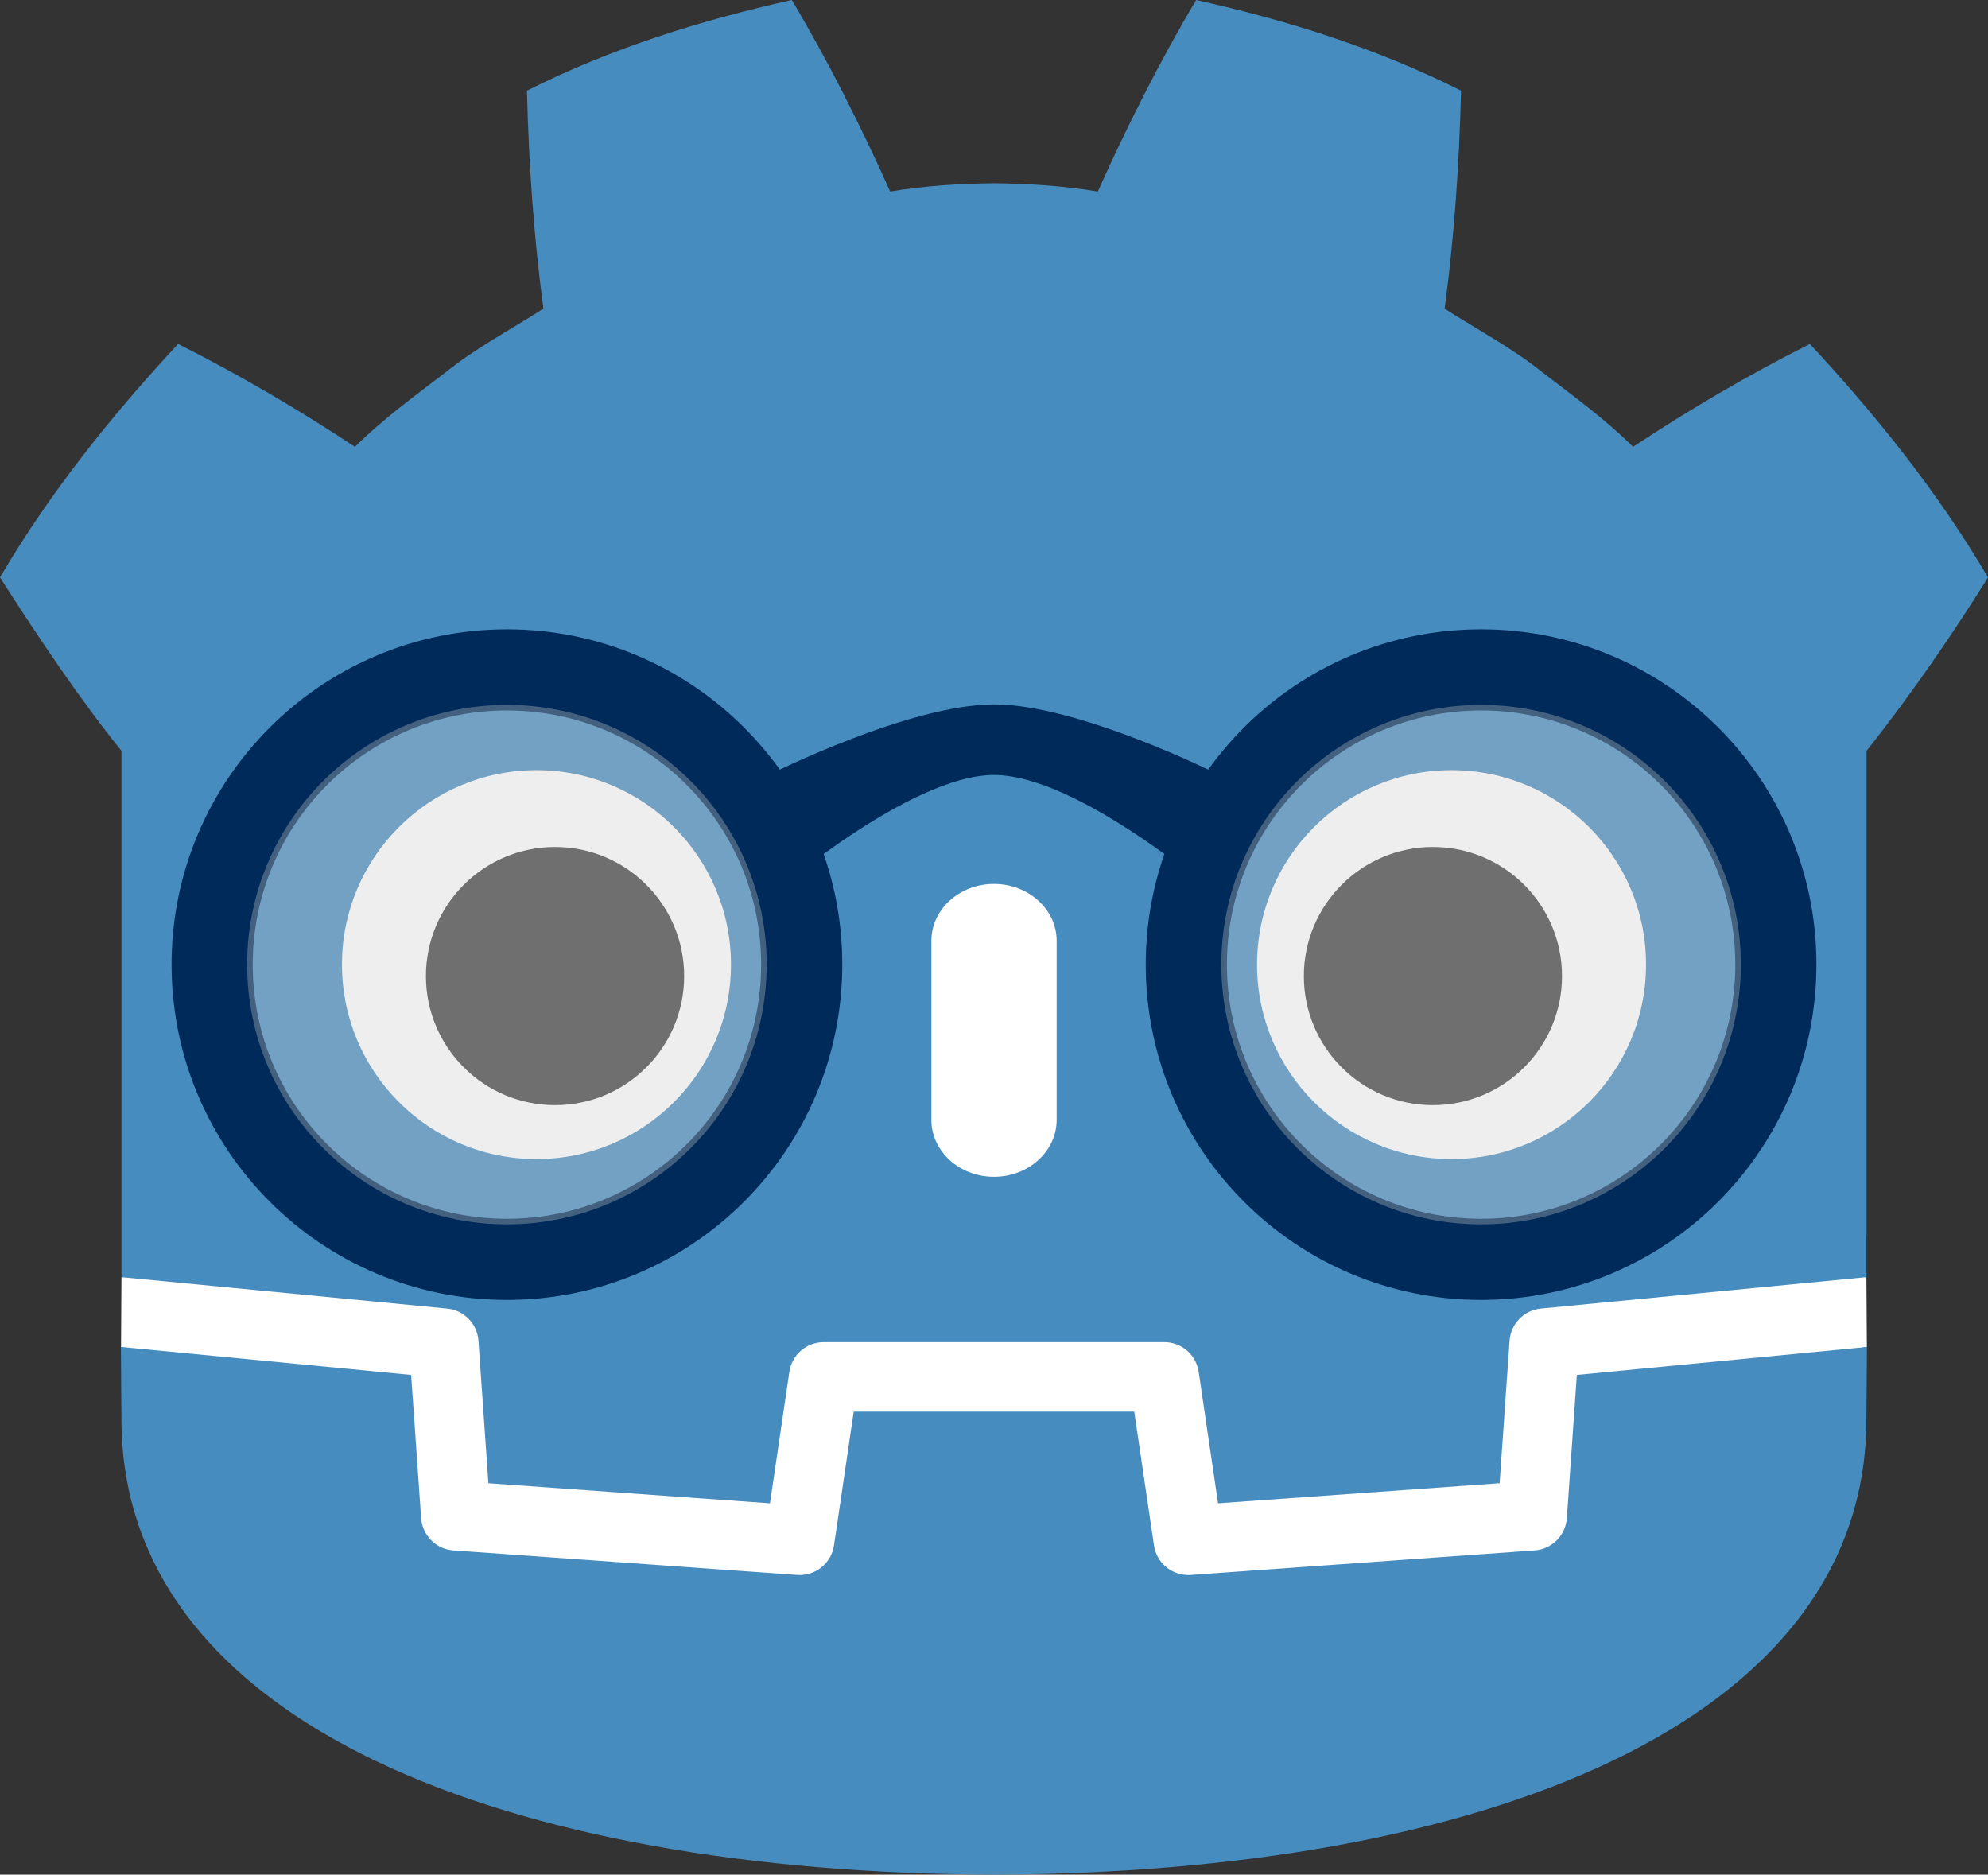 <?xml version="1.0" encoding="UTF-8" standalone="no"?>
<svg
   height="241.414"
   width="256"
   version="1.1"
   id="svg18"
   sodipodi:docname="gdscript_icon.svg"
   inkscape:version="1.1.2 (0a00cf5339, 2022-02-04)"
   xmlns:inkscape="http://www.inkscape.org/namespaces/inkscape"
   xmlns:sodipodi="http://sodipodi.sourceforge.net/DTD/sodipodi-0.dtd"
   xmlns="http://www.w3.org/2000/svg"
   xmlns:svg="http://www.w3.org/2000/svg">
  <rect width="100%" height="100%" fill="#333333" stroke="none"/>
  <defs
     id="defs22" />
  <sodipodi:namedview
     id="namedview20"
     pagecolor="#ffffff"
     bordercolor="#666666"
     borderopacity="1.0"
     inkscape:pageshadow="2"
     inkscape:pageopacity="0.0"
     inkscape:pagecheckerboard="0"
     showgrid="false"
     inkscape:zoom="1.6191406"
     inkscape:cx="91.406515"
     inkscape:cy="126.61038"
     inkscape:window-width="1920"
     inkscape:window-height="1005"
     inkscape:window-x="0"
     inkscape:window-y="0"
     inkscape:window-maximized="1"
     inkscape:current-layer="layer2"
     width="500px"
     inkscape:snap-global="true"
     inkscape:snap-bbox="true"
     inkscape:snap-bbox-midpoints="true"
     showguides="false" />
  <path
     d="m 240.342,164.49 c 0,0 -0.373,-2.29 -0.591,-2.269 l -41.548,4.009 c -3.306,0.319 -5.874,2.956 -6.106,6.269 l -1.141,16.36 -32.143,2.293 -2.186,-14.827 c -0.487,-3.298 -3.367,-5.784 -6.7,-5.784 H 106.074 c -3.332,0 -6.212,2.486 -6.699,5.784 L 97.187,191.152 65.044,188.859 63.903,172.499 c -0.232,-3.314 -2.8,-5.951 -6.106,-6.27 l -41.569,-4.008 c -0.215,-0.021 -0.372,2.271 -0.587,2.271 l -0.056,8.991 35.205,5.677 1.153,16.506 c 0.233,3.342 2.929,6.044 6.273,6.284 l 44.268,3.158 c 0.168,0.011 0.333,0.018 0.498,0.018 3.327,0 6.202,-2.487 6.689,-5.785 l 2.25,-15.256 h 32.158 l 2.25,15.256 c 0.486,3.297 3.365,5.784 6.696,5.784 0.163,0 0.326,-0.006 0.486,-0.017 l 44.274,-3.158 c 3.343,-0.24 6.04,-2.942 6.273,-6.284 l 1.152,-16.506 35.19,-5.702 z"
     fill="#ffffff"
     id="path2"
     style="stroke-width:1.148" />
  <path
     d="m 15.641,96.693 v 54.561 6.93 6.306 c 0.124,10e-4 0.248,0.006 0.371,0.017 l 41.564,4.008 c 2.177,0.21 3.884,1.962 4.035,4.144 l 1.282,18.348 36.257,2.587 2.498,-16.934 c 0.324,-2.196 2.207,-3.823 4.428,-3.823 h 43.852 c 2.22,0 4.103,1.627 4.427,3.823 l 2.498,16.934 36.258,-2.587 1.28,-18.348 c 0.153,-2.182 1.858,-3.933 4.035,-4.144 l 41.548,-4.008 c 0.123,-0.011 0.246,-0.016 0.37,-0.017 v -5.41 l 0.017,-0.006 V 96.693 C 246.212,89.325 251.754,81.198 256,74.36 249.511,63.313 241.56,53.441 233.061,44.295 c -7.882,3.967 -15.538,8.462 -22.769,13.245 -3.618,-3.596 -7.694,-6.538 -11.697,-9.614 -3.933,-3.159 -8.365,-5.475 -12.569,-8.174 1.252,-9.321 1.871,-18.497 2.12,-28.074 C 177.3,6.219 165.733,2.6 154.033,4.51675e-5 149.361,7.851 145.09,16.353 141.369,24.665 136.957,23.927 132.525,23.654 128.087,23.601 v -0.007 c -0.031,0 -0.06,0.007 -0.086,0.007 -0.028,0 -0.056,-0.007 -0.084,-0.007 v 0.007 c -4.446,0.053 -8.875,0.326 -13.288,1.063 C 110.91,16.353 106.641,7.851 101.963,4.51675e-5 90.268,2.6 78.7,6.219 67.855,11.678 c 0.248,9.577 0.867,18.753 2.122,28.074 -4.212,2.699 -8.639,5.015 -12.573,8.174 -3.997,3.075 -8.079,6.017 -11.699,9.614 C 38.474,52.757 30.821,48.262 22.936,44.295 14.438,53.441 6.491,63.313 -1.8365e-6,74.36 5.102,82.368 10.574,90.416 15.641,96.693 Z"
     fill="#478cbf"
     id="path4"
     style="stroke-width:1.148" />
  <path
     d="m 203.054,177.062 -1.287,18.445 c -0.155,2.223 -1.923,3.993 -4.147,4.152 l -44.273,3.159 c -0.108,0.008 -0.216,0.011 -0.323,0.011 -2.2,0 -4.098,-1.615 -4.423,-3.824 l -2.539,-17.218 h -36.125 l -2.539,17.218 c -0.341,2.317 -2.413,3.983 -4.746,3.812 l -44.273,-3.159 c -2.223,-0.16 -3.992,-1.929 -4.147,-4.152 l -1.287,-18.445 -37.374,-3.603 c 0.017,4.017 0.069,8.417 0.069,9.293 0,39.472 50.072,58.444 112.283,58.662 h 0.076 0.077 c 62.211,-0.218 112.265,-19.19 112.265,-58.662 0,-0.892 0.054,-5.274 0.072,-9.293 z"
     fill="#478cbf"
     id="path6"
     style="stroke-width:1.148" />
  <path
     d="m 94.128,124.214 c 0,13.839 -11.213,25.05 -25.048,25.05 -13.828,0 -25.045,-11.211 -25.045,-25.05 0,-13.83 11.217,-25.035 25.045,-25.035 13.835,0 25.048,11.205 25.048,25.035"
     fill="#ffffff"
     id="path8"
     style="stroke-width:1.148" />
  <path
     d="m 88.101,125.7 c 0,9.18 -7.44,16.619 -16.626,16.619 -9.182,0 -16.626,-7.44 -16.626,-16.619 0,-9.18 7.444,-16.626 16.626,-16.626 9.186,0 16.626,7.447 16.626,16.626"
     fill="#414042"
     id="path10"
     style="stroke-width:1.148" />
  <path
     d="m 127.998,151.544 c -4.453,0 -8.062,-3.282 -8.062,-7.327 v -23.059 c 0,-4.042 3.609,-7.327 8.062,-7.327 4.453,0 8.07,3.285 8.07,7.327 v 23.059 c 0,4.045 -3.617,7.327 -8.07,7.327"
     fill="#ffffff"
     id="path12"
     style="stroke-width:1.148" />
  <path
     d="m 161.872,124.214 c 0,13.839 11.213,25.05 25.05,25.05 13.827,0 25.042,-11.211 25.042,-25.05 0,-13.83 -11.216,-25.035 -25.042,-25.035 -13.837,0 -25.05,11.205 -25.05,25.035"
     fill="#ffffff"
     id="path14"
     style="stroke-width:1.148" />
  <path
     d="m 167.901,125.7 c 0,9.18 7.438,16.619 16.617,16.619 9.189,0 16.626,-7.44 16.626,-16.619 0,-9.18 -7.438,-16.626 -16.626,-16.626 -9.18,0 -16.617,7.447 -16.617,16.626"
     fill="#414042"
     id="path16"
     style="stroke-width:1.148" />
  <g
     inkscape:groupmode="layer"
     id="layer1"
     inkscape:label="Glasses">
    <g
       inkscape:groupmode="layer"
       id="layer3"
       inkscape:label="Frame" />
    <g
       inkscape:groupmode="layer"
       id="layer2"
       inkscape:label="Lenses">
      <g
         id="g1673">
        <path
           id="rect1406"
           style="fill:#002a59;stroke-width:0.699;fill-opacity:1"
           d="m 99.154,99.719 c 0,0 17.918,-9.007 28.848,-9.007 10.93,0 28.848,9.007 28.848,9.007 v 15.673 c 0,0 -17.918,-15.59 -28.848,-15.59 -10.93,0 -28.848,15.59 -28.848,15.59 z"
           sodipodi:nodetypes="csccscc" />
        <g
           id="g1663">
          <path
             id="path837"
             style="fill:#002a59;fill-opacity:1;stroke-width:1.98"
             d="m 65.275,81.045 c -23.841,0 -43.181,19.318 -43.181,43.163 0,23.861 19.339,43.191 43.181,43.191 23.853,0 43.186,-19.33 43.186,-43.191 0,-23.845 -19.333,-43.163 -43.186,-43.163 z m 0,10.448 c 18.081,0 32.735,14.645 32.735,32.72 0,18.087 -14.654,32.738 -32.735,32.738 -18.072,0 -32.73,-14.651 -32.73,-32.738 0,-18.075 14.658,-32.72 32.73,-32.72 z" />
          <path
             d="m 98.728,124.212 c 0,18.483 -14.976,33.455 -33.453,33.455 -18.468,0 -33.448,-14.972 -33.448,-33.455 0,-18.471 14.98,-33.435 33.448,-33.435 18.477,0 33.453,14.965 33.453,33.435"
             fill="#ffffff"
             id="path3726"
             style="fill:#cccccc;fill-opacity:0.335;stroke-width:1.534" />
        </g>
        <g
           id="g1653">
          <path
             id="path1382"
             style="fill:#002a59;fill-opacity:1;stroke-width:1.98"
             d="m 190.721,81.045 c -23.841,0 -43.181,19.318 -43.181,43.163 0,23.861 19.339,43.191 43.181,43.191 23.853,0 43.186,-19.33 43.186,-43.191 0,-23.845 -19.333,-43.163 -43.186,-43.163 z m 0,10.448 c 18.081,0 32.735,14.645 32.735,32.72 0,18.087 -14.655,32.738 -32.735,32.738 -18.072,0 -32.73,-14.651 -32.73,-32.738 0,-18.075 14.658,-32.72 32.73,-32.72 z" />
          <path
             d="m 224.174,124.212 c 0,18.483 -14.976,33.455 -33.453,33.455 -18.468,0 -33.448,-14.973 -33.448,-33.455 0,-18.471 14.98,-33.435 33.448,-33.435 18.477,0 33.453,14.965 33.453,33.435"
             fill="#ffffff"
             id="path5150"
             style="fill:#cccccc;fill-opacity:0.335;stroke-width:1.534" />
        </g>
      </g>
    </g>
  </g>
</svg>
